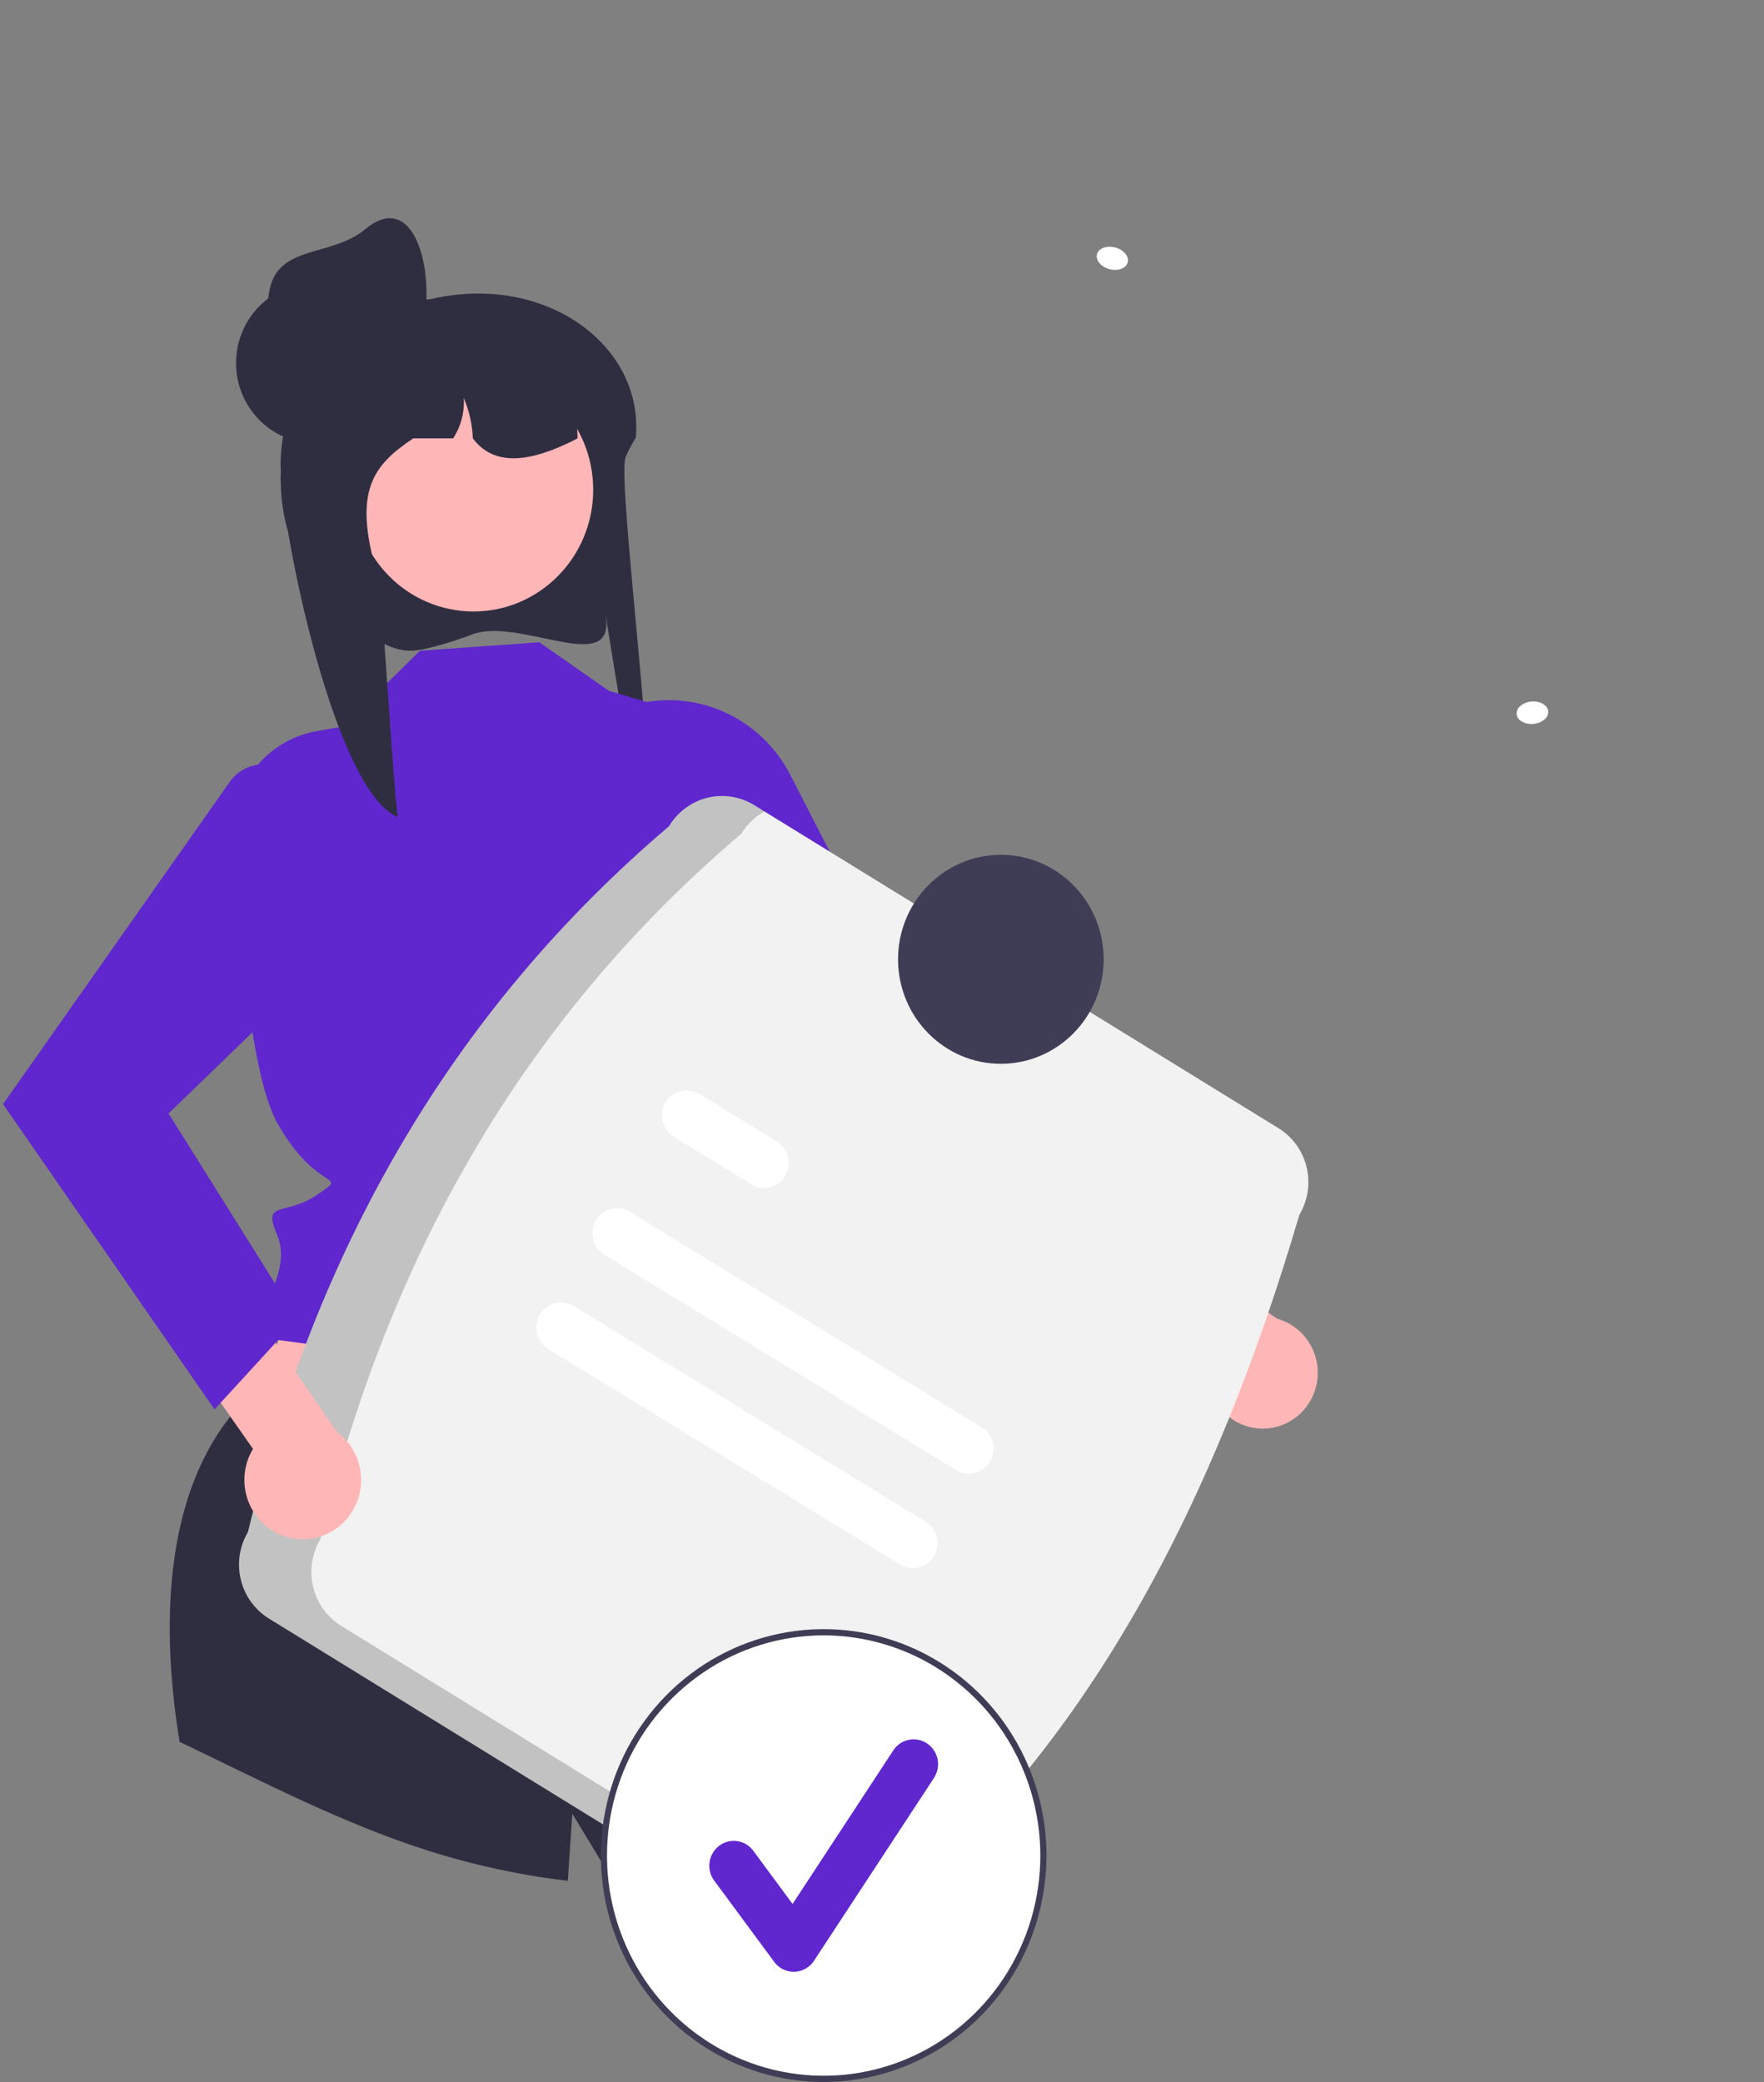 <svg width="50" height="59" viewBox="0 0 50 59" fill="none" xmlns="http://www.w3.org/2000/svg">
<rect x="0" y="0" width="50" height="59" fill="#808080" stroke="none"/>
<path d="M13.383 17.978C13.026 18.116 12.662 18.233 12.292 18.329C11.803 18.45 11.527 18.506 11.055 18.32C11.039 18.313 11.023 18.307 11.008 18.301C10.114 17.914 9.349 17.272 8.808 16.453C8.266 15.633 7.971 14.671 7.958 13.684C7.955 13.65 7.955 13.614 7.955 13.579C7.955 13.412 7.963 13.245 7.979 13.078C8 12.851 8.035 12.626 8.086 12.405L8.081 12.404C7.699 12.007 7.552 11.463 7.601 10.917C7.634 10.547 7.75 10.189 7.939 9.871C8.128 9.552 8.386 9.282 8.693 9.08C9.174 8.772 9.717 8.578 10.282 8.51C10.433 8.492 10.586 8.483 10.738 8.483H12.172C12.468 8.413 12.769 8.364 13.072 8.339H13.074C15.959 8.096 18.234 10.039 18.022 12.404C18.021 12.406 18.018 12.409 18.017 12.411C17.955 12.513 17.901 12.609 17.853 12.701C17.807 12.787 17.767 12.87 17.734 12.948C17.471 13.553 18.722 22.929 18.273 23.072C18.017 23.152 16.988 16.175 17.173 17.502C17.405 19.166 14.712 17.479 13.383 17.978Z" fill="#2F2E41"/>
<path d="M17.729 34.929L21.728 43.586L6.344 42.002L9.555 33.692L17.729 34.929Z" fill="#FFB6B6"/>
<path d="M25.756 52.285C23.081 53.19 20.262 53.574 17.446 53.416L16.222 51.399C16.222 51.399 16.171 52.15 16.094 53.299C14.754 53.141 13.431 52.856 12.143 52.448C9.701 51.672 7.412 50.469 5.091 49.361C4.621 46.514 4.444 42.123 7.043 39.568L21.031 42.172C21.031 42.172 23.276 43.877 22.675 44.489C22.075 45.099 21.982 45.004 22.376 45.405C22.771 45.806 23.623 46.342 23.632 46.692C23.635 46.829 24.592 49.31 25.756 52.285Z" fill="#2F2E41"/>
<path d="M15.286 18.201L11.906 18.44L9.722 20.585L8.957 20.724C8.269 20.848 7.651 21.225 7.218 21.782C6.786 22.339 6.569 23.038 6.61 23.747C6.768 26.455 7.12 30.503 7.856 31.816C8.998 33.852 9.941 33.213 8.998 33.852C8.055 34.491 7.422 33.989 7.856 34.998C8.291 36.008 7.269 37.303 7.269 37.303L6.862 37.716L7.294 37.896L21.039 39.713C21.039 39.713 19.851 34.283 20.594 32.95C21.337 31.616 23.139 27.584 21.531 26.007L19.958 20.384L17.253 19.573L15.286 18.201Z" fill="#5F27CD"/>
<path d="M35.744 40.485C35.518 40.477 35.296 40.42 35.094 40.317C34.892 40.214 34.714 40.068 34.572 39.888C34.431 39.709 34.33 39.5 34.276 39.277C34.222 39.053 34.217 38.821 34.26 38.595L27.812 34.158L28.582 32.045L36.202 37.371C36.57 37.473 36.889 37.709 37.098 38.034C37.306 38.359 37.391 38.751 37.334 39.135C37.278 39.518 37.085 39.868 36.792 40.117C36.499 40.365 36.126 40.496 35.744 40.485Z" fill="#FFB6B6"/>
<path d="M17.533 20.118L16.596 20.495L21.594 30.413L31.94 37.579L33.432 35.017L25.556 28.105L22.402 21.961C21.959 21.097 21.215 20.43 20.316 20.089C19.417 19.749 18.425 19.759 17.533 20.118Z" fill="#5F27CD"/>
<path d="M13.421 17.328C15.295 17.328 16.814 15.785 16.814 13.88C16.814 11.976 15.295 10.433 13.421 10.433C11.547 10.433 10.027 11.976 10.027 13.88C10.027 15.785 11.547 17.328 13.421 17.328Z" fill="#FFB6B6"/>
<path d="M16.371 12.422C16.314 12.453 16.258 12.481 16.202 12.509C16.143 12.537 16.084 12.566 16.024 12.593C14.888 13.116 13.963 13.175 13.402 12.422C13.387 12.027 13.299 11.637 13.144 11.274C13.171 11.68 13.066 12.084 12.844 12.422H11.714C10.55 13.207 9.953 13.928 10.761 16.505C10.813 16.675 11.174 22.689 11.277 23.151C9.515 22.465 7.995 15.173 7.957 13.252C7.954 13.221 7.954 13.188 7.954 13.156C7.954 13.002 7.962 12.849 7.978 12.696C7.999 12.487 8.034 12.28 8.085 12.076L8.08 12.075C7.901 11.901 7.764 11.687 7.681 11.449C7.597 11.212 7.57 10.958 7.6 10.708C7.895 10.315 8.261 9.982 8.678 9.726C9.057 9.539 9.452 9.389 9.859 9.275C9.869 9.273 9.877 9.271 9.888 9.268C10.012 9.234 10.139 9.203 10.266 9.176C10.529 9.12 10.794 9.079 11.061 9.053C11.081 9.053 11.1 9.051 11.117 9.051C11.224 9.051 11.328 9.08 11.42 9.136C11.421 9.136 11.421 9.137 11.422 9.137C11.511 9.19 11.584 9.266 11.635 9.356C11.686 9.447 11.713 9.55 11.714 9.654H12.973C13.02 9.654 13.066 9.656 13.112 9.658C14.866 9.729 16.275 10.491 16.365 12.242C16.369 12.303 16.371 12.362 16.371 12.422Z" fill="#2F2E41"/>
<path d="M8.927 12.561C10.162 12.561 11.163 11.544 11.163 10.29C11.163 9.035 10.162 8.018 8.927 8.018C7.692 8.018 6.691 9.035 6.691 10.29C6.691 11.544 7.692 12.561 8.927 12.561Z" fill="#2F2E41"/>
<path d="M11.996 9.239C11.742 10.467 10.489 11.201 9.29 10.901C8.715 10.756 8.219 10.386 7.912 9.87C7.605 9.354 7.513 8.736 7.655 8.151C7.95 6.933 9.405 7.284 10.361 6.49C11.712 5.365 12.339 7.583 11.996 9.239Z" fill="#2F2E41"/>
<path d="M7.029 43.413C8.935 35.518 12.71 28.732 18.962 23.416C19.204 23.012 19.595 22.721 20.047 22.608C20.499 22.496 20.977 22.57 21.376 22.815L36.24 31.972C36.638 32.218 36.924 32.614 37.035 33.074C37.145 33.533 37.072 34.019 36.831 34.424C34.445 42.525 30.87 49.554 24.898 54.421C24.656 54.825 24.266 55.116 23.814 55.228C23.361 55.341 22.883 55.267 22.485 55.022L7.621 45.865C7.223 45.619 6.937 45.223 6.826 44.763C6.715 44.303 6.788 43.818 7.029 43.413Z" fill="#F2F2F2"/>
<path opacity="0.2" d="M9.671 46.074C9.273 45.828 8.987 45.431 8.876 44.972C8.765 44.512 8.839 44.026 9.08 43.621C10.985 35.727 14.76 28.941 21.013 23.624C21.173 23.36 21.399 23.142 21.669 22.995L21.376 22.815C20.977 22.57 20.499 22.496 20.047 22.608C19.595 22.721 19.204 23.011 18.962 23.416C12.71 28.732 8.935 35.518 7.029 43.413C6.788 43.818 6.715 44.303 6.826 44.763C6.937 45.223 7.223 45.619 7.621 45.865L22.485 55.022C22.749 55.184 23.051 55.271 23.36 55.276C23.668 55.281 23.973 55.203 24.242 55.05L9.671 46.074Z" fill="black"/>
<path d="M27.104 41.663L17.127 35.555C16.968 35.457 16.854 35.3 16.809 35.117C16.765 34.935 16.794 34.742 16.889 34.58C16.985 34.419 17.14 34.303 17.319 34.258C17.499 34.212 17.689 34.241 17.848 34.338L27.825 40.446C27.983 40.544 28.097 40.701 28.141 40.883C28.185 41.066 28.157 41.259 28.061 41.42C27.966 41.581 27.811 41.697 27.632 41.742C27.452 41.788 27.262 41.759 27.104 41.663Z" fill="white"/>
<path d="M21.299 33.563L19.104 32.219C18.945 32.122 18.83 31.965 18.785 31.783C18.74 31.6 18.768 31.407 18.863 31.245C18.958 31.083 19.112 30.967 19.292 30.921C19.472 30.875 19.662 30.904 19.821 31L19.825 31.003L22.02 32.346C22.178 32.444 22.292 32.601 22.336 32.783C22.381 32.966 22.352 33.159 22.256 33.32C22.161 33.481 22.006 33.597 21.827 33.642C21.647 33.688 21.457 33.659 21.299 33.563Z" fill="white"/>
<path d="M25.517 44.337L15.54 38.229C15.381 38.132 15.267 37.974 15.222 37.792C15.177 37.609 15.206 37.416 15.301 37.255C15.396 37.093 15.551 36.977 15.731 36.931C15.91 36.886 16.101 36.914 16.259 37.011L16.261 37.012L26.238 43.12C26.396 43.218 26.51 43.375 26.554 43.557C26.598 43.74 26.57 43.933 26.474 44.094C26.379 44.255 26.224 44.371 26.045 44.416C25.865 44.462 25.675 44.433 25.517 44.337Z" fill="white"/>
<path d="M28.369 30.146C29.979 30.146 31.283 28.82 31.283 27.185C31.283 25.55 29.979 24.224 28.369 24.224C26.76 24.224 25.455 25.55 25.455 27.185C25.455 28.82 26.76 30.146 28.369 30.146Z" fill="#3F3D56"/>
<path d="M23.346 58.912C26.786 58.912 29.574 56.078 29.574 52.583C29.574 49.088 26.786 46.255 23.346 46.255C19.906 46.255 17.117 49.088 17.117 52.583C17.117 56.078 19.906 58.912 23.346 58.912Z" fill="white"/>
<path d="M23.347 59C22.098 59 20.877 58.624 19.838 57.919C18.799 57.214 17.99 56.211 17.512 55.039C17.034 53.866 16.909 52.576 17.153 51.331C17.396 50.087 17.998 48.943 18.881 48.046C19.764 47.149 20.89 46.537 22.115 46.29C23.34 46.042 24.61 46.169 25.764 46.655C26.918 47.141 27.904 47.963 28.598 49.018C29.292 50.074 29.662 51.314 29.662 52.583C29.66 54.285 28.994 55.916 27.81 57.118C26.626 58.321 25.021 58.998 23.347 59ZM23.347 46.343C22.132 46.343 20.945 46.709 19.935 47.395C18.925 48.081 18.137 49.055 17.672 50.195C17.208 51.336 17.086 52.59 17.323 53.801C17.56 55.011 18.145 56.123 19.004 56.996C19.863 57.868 20.957 58.463 22.148 58.703C23.34 58.944 24.575 58.821 25.697 58.348C26.819 57.876 27.779 57.076 28.453 56.05C29.128 55.024 29.488 53.817 29.488 52.583C29.486 50.929 28.839 49.343 27.688 48.173C26.536 47.003 24.975 46.345 23.347 46.343Z" fill="#3F3D56"/>
<path d="M22.498 55.877C22.39 55.877 22.284 55.852 22.188 55.803C22.092 55.754 22.008 55.683 21.944 55.595L20.244 53.293C20.19 53.219 20.15 53.135 20.127 53.045C20.105 52.956 20.1 52.863 20.112 52.771C20.125 52.68 20.156 52.592 20.202 52.512C20.248 52.432 20.31 52.363 20.383 52.307C20.455 52.252 20.538 52.211 20.627 52.188C20.715 52.166 20.806 52.16 20.897 52.174C20.987 52.187 21.073 52.218 21.152 52.265C21.23 52.312 21.298 52.374 21.353 52.449L22.465 53.955L25.32 49.603C25.37 49.526 25.435 49.46 25.511 49.408C25.587 49.357 25.671 49.321 25.761 49.303C25.85 49.285 25.942 49.285 26.031 49.303C26.12 49.321 26.205 49.356 26.281 49.408C26.356 49.459 26.421 49.525 26.472 49.602C26.523 49.678 26.558 49.765 26.576 49.855C26.594 49.946 26.594 50.039 26.576 50.13C26.558 50.221 26.523 50.307 26.473 50.384L23.074 55.563C23.013 55.657 22.93 55.734 22.833 55.789C22.736 55.843 22.628 55.873 22.517 55.877C22.511 55.877 22.504 55.877 22.498 55.877Z" fill="#5F27CD"/>
<path d="M43.462 20.514C43.71 20.492 43.899 20.333 43.884 20.158C43.869 19.983 43.657 19.859 43.409 19.88C43.162 19.902 42.973 20.061 42.988 20.236C43.002 20.411 43.215 20.535 43.462 20.514Z" fill="white"/>
<path d="M31.965 7.433C32.007 7.262 31.846 7.074 31.605 7.012C31.365 6.95 31.135 7.038 31.093 7.208C31.05 7.378 31.211 7.567 31.452 7.629C31.692 7.691 31.922 7.603 31.965 7.433Z" fill="white"/>
<path d="M7.956 43.496C7.734 43.404 7.534 43.264 7.371 43.085C7.207 42.907 7.084 42.694 7.009 42.462C6.935 42.23 6.91 41.985 6.938 41.743C6.966 41.501 7.045 41.267 7.171 41.059L2.383 34.221L3.919 32.41L9.547 40.575C9.876 40.815 10.107 41.17 10.195 41.571C10.284 41.973 10.225 42.394 10.029 42.754C9.833 43.114 9.513 43.388 9.131 43.525C8.749 43.662 8.331 43.652 7.956 43.496Z" fill="#FFB6B6"/>
<path d="M8.065 21.826C7.823 21.681 7.538 21.629 7.261 21.678C6.984 21.728 6.734 21.876 6.555 22.096L0.086 31.289L6.081 39.94L8.427 37.38L4.778 31.554L9.628 26.862C10.026 25.975 10.087 24.969 9.799 24.039C9.51 23.109 8.893 22.32 8.065 21.826Z" fill="#5F27CD"/>
</svg>

